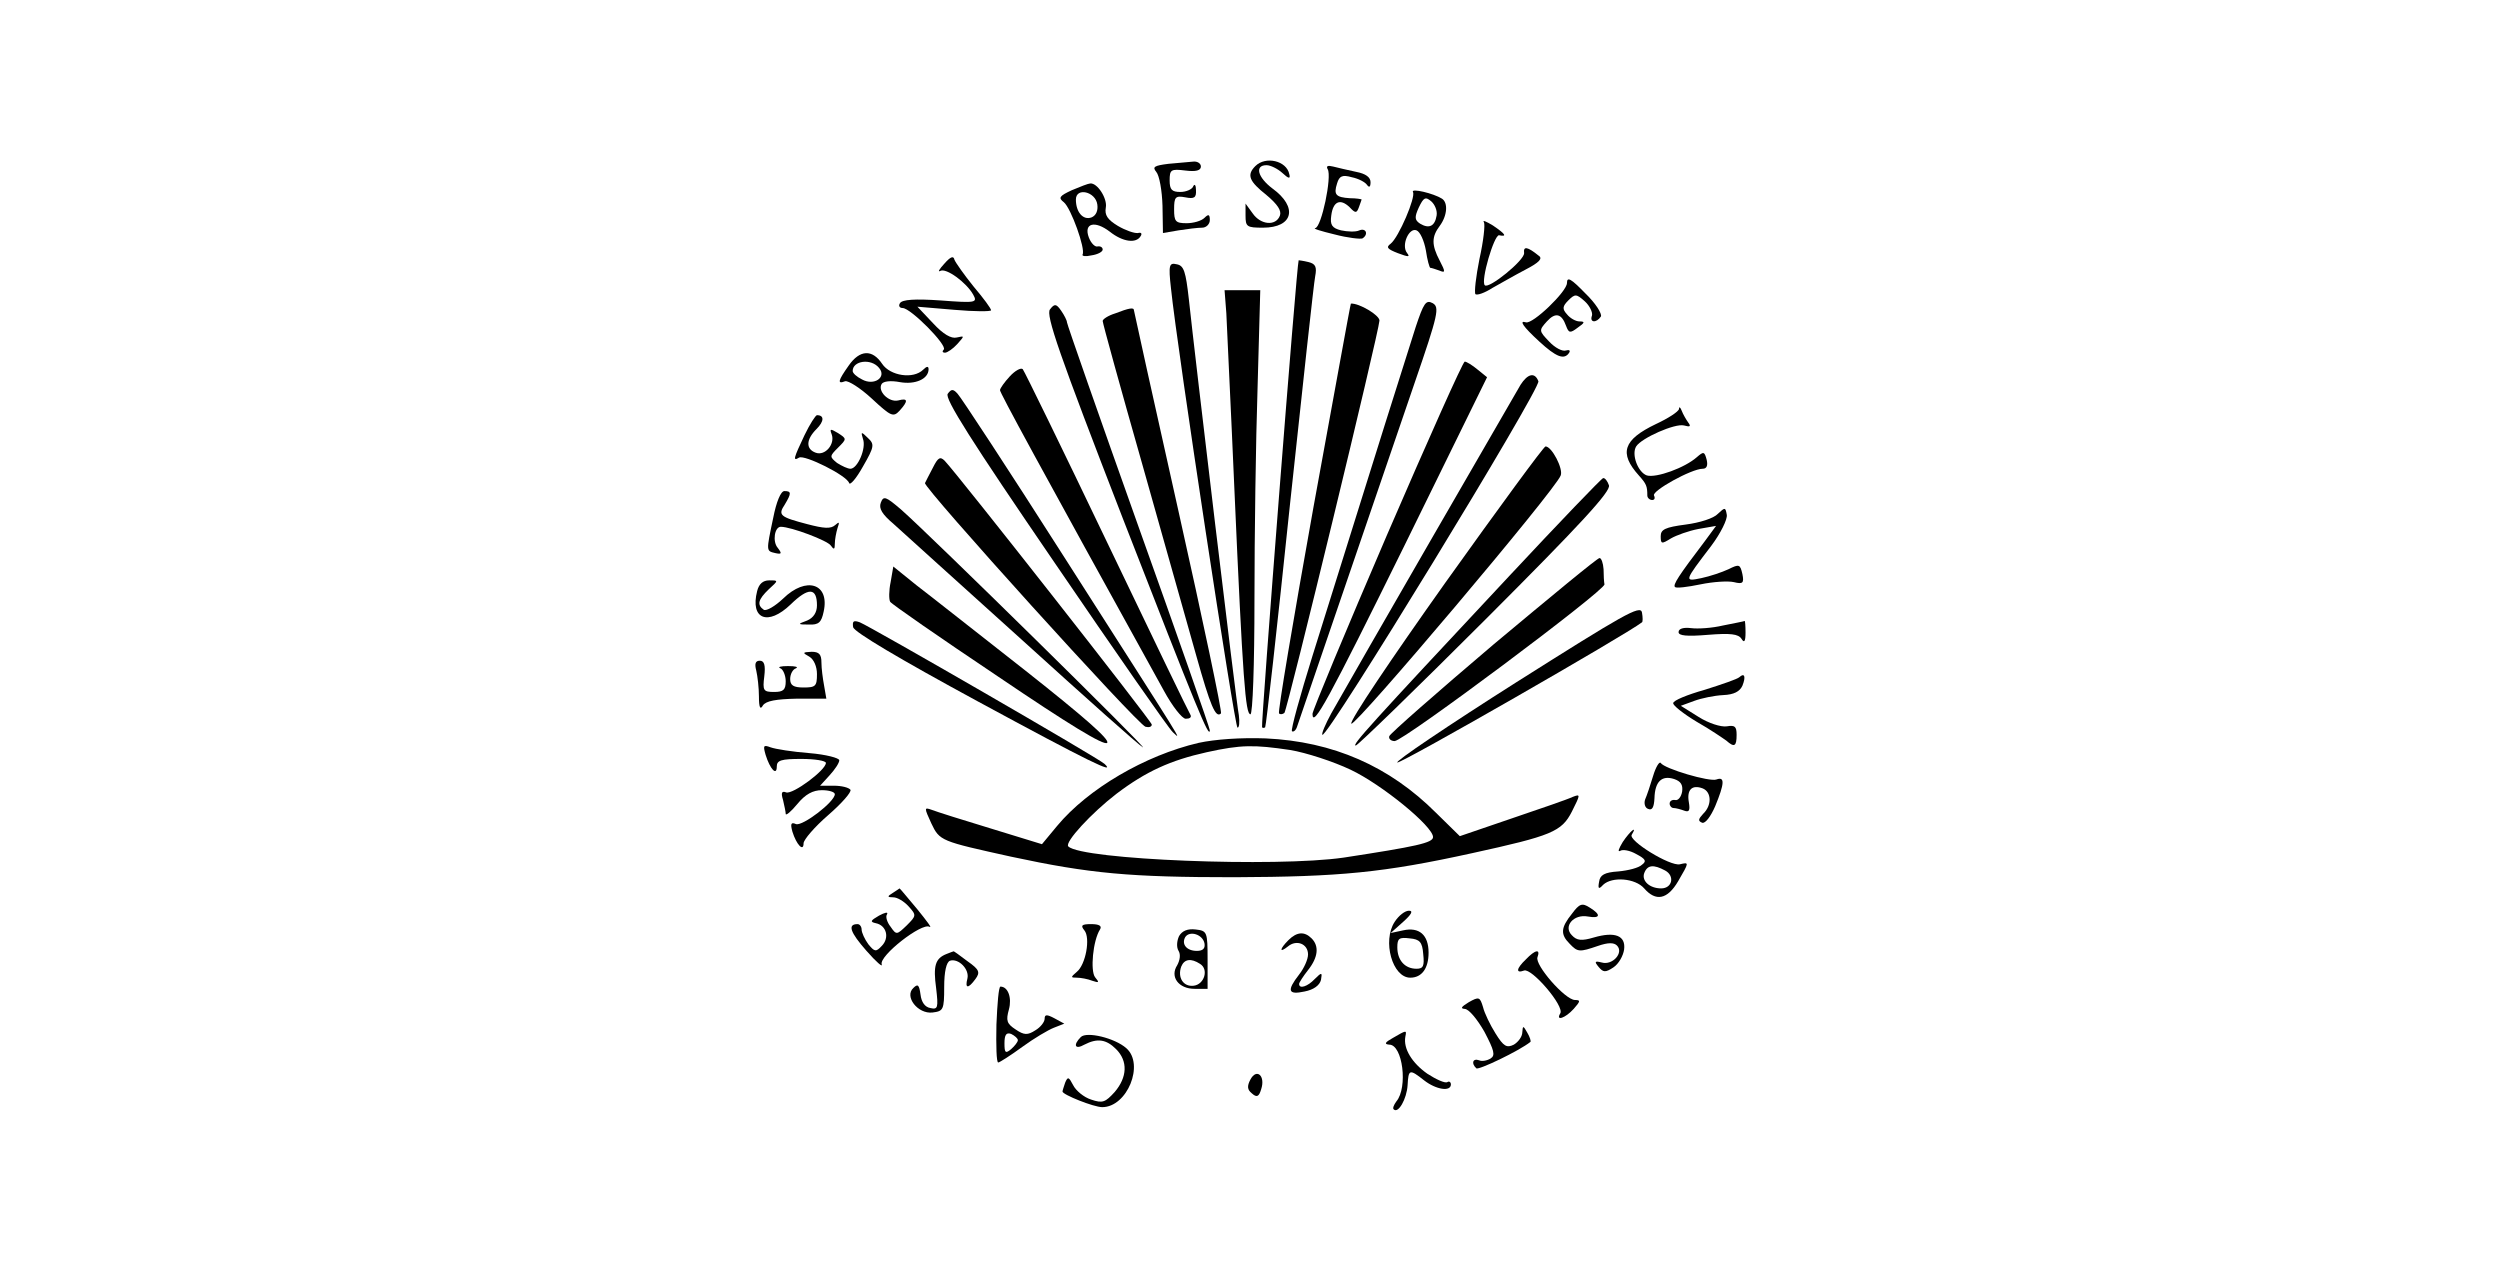<?xml version="1.0" standalone="no"?>
<!DOCTYPE svg PUBLIC "-//W3C//DTD SVG 20010904//EN"
 "http://www.w3.org/TR/2001/REC-SVG-20010904/DTD/svg10.dtd">
<svg version="1.0" xmlns="http://www.w3.org/2000/svg"
 width="560pt" height="285pt" viewBox="0 0 560 285"
 preserveAspectRatio="xMidYMid meet">

<g transform="translate(0,285) scale(0.1,-0.1)"
fill="#000000" stroke="none">
<path d="M2617 2483 c-32 -4 -36 -7 -27 -18 7 -8 13 -42 14 -76 l1 -61 35 6
c19 3 43 6 53 6 9 0 17 8 17 17 0 13 -3 14 -12 5 -7 -7 -25 -12 -40 -12 -25 0
-28 4 -28 31 0 28 3 31 25 27 20 -4 25 -1 24 16 0 11 -3 15 -6 9 -2 -7 -16
-13 -29 -13 -19 0 -24 5 -24 26 0 24 3 26 35 22 24 -3 35 0 35 9 0 7 -8 12
-17 11 -10 -1 -35 -3 -56 -5z"/>
<path d="M2812 2478 c-20 -20 -14 -34 25 -65 25 -21 34 -35 30 -46 -9 -24 -43
-21 -61 5 l-16 22 0 -27 c0 -25 3 -27 39 -27 68 0 79 46 21 88 -33 25 -40 52
-13 52 9 0 25 -8 35 -17 15 -14 19 -14 16 -3 -6 30 -53 41 -76 18z"/>
<path d="M2974 2471 c10 -16 -14 -131 -28 -132 -6 -1 14 -7 43 -14 30 -8 59
-11 63 -9 14 9 8 24 -7 18 -8 -4 -27 -3 -41 0 -20 5 -25 12 -22 33 4 32 20 39
41 19 13 -14 16 -14 21 0 3 9 6 16 6 17 0 1 -12 3 -26 3 -32 2 -37 8 -29 33 5
17 12 20 33 14 15 -3 30 -11 34 -17 5 -7 8 -5 8 6 0 11 -11 19 -32 23 -18 4
-41 9 -52 12 -12 3 -16 1 -12 -6z"/>
<path d="M2401 2424 c-28 -13 -31 -17 -18 -27 16 -13 49 -105 42 -117 -2 -4 7
-5 20 -2 14 2 25 8 25 13 0 5 -5 8 -11 7 -6 -2 -15 7 -20 20 -12 32 13 39 47
13 29 -23 59 -27 69 -10 4 6 1 9 -6 7 -8 -1 -28 6 -45 16 -23 14 -30 24 -27
41 4 20 -19 56 -35 54 -4 0 -22 -7 -41 -15z m57 -32 c2 -14 -3 -25 -13 -29
-19 -7 -35 12 -35 40 0 28 44 18 48 -11z"/>
<path d="M3165 2420 c7 -11 -32 -102 -50 -116 -11 -8 -7 -12 16 -21 24 -9 28
-9 21 0 -14 17 4 58 21 51 8 -3 17 -23 21 -45 3 -21 8 -39 10 -39 3 0 11 -3
20 -6 14 -6 14 -3 1 22 -19 36 -18 54 0 78 17 23 19 52 5 61 -19 12 -70 24
-65 15z m53 -53 c-4 -24 -17 -30 -37 -18 -12 8 -13 14 -3 36 11 23 15 25 28
14 8 -7 14 -21 12 -32z"/>
<path d="M3324 2352 c3 -5 -1 -42 -10 -82 -8 -40 -12 -75 -9 -79 4 -3 21 3 38
14 18 10 51 29 74 41 31 16 39 25 30 31 -26 21 -35 22 -33 6 1 -16 -79 -81
-88 -72 -10 9 21 114 32 112 19 -4 14 3 -14 22 -15 9 -24 13 -20 7z"/>
<path d="M2115 2259 c-11 -12 -15 -19 -9 -16 13 8 59 -26 74 -53 10 -18 6 -19
-73 -13 -58 4 -86 2 -91 -6 -4 -6 -1 -11 6 -11 18 0 101 -84 92 -93 -4 -4 -3
-7 3 -7 5 0 18 9 27 19 17 19 17 19 -1 15 -12 -3 -30 7 -53 32 l-35 37 83 -7
c45 -4 82 -4 82 -1 0 4 -17 27 -39 53 -21 26 -40 53 -43 60 -2 10 -9 7 -23 -9z"/>
<path d="M2909 2267 c-4 -5 -85 -1043 -82 -1046 1 -2 5 -2 7 0 2 2 27 225 55
494 29 270 54 502 57 516 4 21 1 28 -15 32 -12 3 -22 4 -22 4z"/>
<path d="M2623 2204 c14 -136 143 -984 149 -984 4 0 5 12 3 28 -6 29 -99 809
-112 932 -7 62 -11 75 -27 78 -17 4 -19 -1 -13 -54z"/>
<path d="M3510 2216 c0 -19 -77 -93 -92 -88 -16 5 -7 -9 30 -43 38 -35 56 -42
67 -25 3 5 0 7 -7 5 -8 -3 -25 6 -38 20 -23 24 -23 25 -5 45 19 21 33 18 43
-10 6 -16 9 -17 26 -4 16 11 17 14 4 14 -8 0 -21 7 -28 16 -11 12 -10 18 3 31
15 15 18 15 37 -2 11 -10 18 -25 16 -32 -6 -16 10 -17 20 -2 3 6 -12 30 -35
52 -32 33 -41 38 -41 23z"/>
<path d="M2747 2148 c1 -29 10 -206 18 -393 19 -432 25 -505 36 -505 5 0 9
109 9 258 0 141 3 355 7 475 l6 217 -40 0 -40 0 4 -52z"/>
<path d="M3171 2117 c-18 -56 -89 -281 -231 -736 -28 -90 -49 -166 -46 -169 3
-2 8 1 11 9 6 17 186 544 264 772 53 154 56 169 40 178 -15 8 -20 0 -38 -54z"/>
<path d="M2352 2157 c-10 -12 20 -99 163 -468 168 -432 194 -495 195 -475 0 5
-72 211 -160 457 -88 247 -160 453 -160 457 0 4 -6 16 -13 26 -11 16 -15 16
-25 3z"/>
<path d="M2942 1713 c-45 -251 -80 -458 -77 -461 3 -3 8 -2 12 1 7 8 212 854
213 879 0 12 -45 39 -64 38 -1 0 -38 -206 -84 -457z"/>
<path d="M2498 2148 c-16 -5 -28 -13 -28 -17 0 -5 40 -150 89 -322 49 -173
103 -366 121 -429 31 -110 43 -140 55 -128 3 2 -40 206 -95 452 -55 246 -100
449 -100 451 0 7 -11 5 -42 -7z"/>
<path d="M1901 2031 c-24 -34 -26 -42 -8 -35 7 2 34 -15 60 -39 43 -40 48 -42
62 -27 20 22 19 29 -3 23 -21 -5 -47 21 -37 37 4 6 20 8 41 4 34 -6 64 7 64
29 0 7 -4 7 -12 -1 -22 -22 -74 -14 -92 13 -22 33 -50 32 -75 -4z m68 -5 c18
-21 -11 -41 -38 -26 -12 6 -21 14 -21 19 0 23 41 29 59 7z"/>
<path d="M3107 1652 c-92 -214 -167 -394 -167 -401 0 -34 36 32 206 377 l185
377 -21 17 c-12 10 -25 18 -29 18 -4 0 -82 -175 -174 -388z"/>
<path d="M2262 2007 c-12 -13 -22 -27 -22 -31 0 -6 83 -159 367 -673 19 -35
41 -63 49 -63 9 0 13 3 11 8 -3 4 -87 178 -187 387 -100 209 -185 383 -189
388 -4 4 -17 -3 -29 -16z"/>
<path d="M3406 1988 c-13 -22 -374 -647 -424 -736 -13 -24 -22 -45 -20 -48 10
-10 490 776 484 792 -8 21 -24 17 -40 -8z"/>
<path d="M2123 1968 c-8 -10 53 -106 239 -378 137 -201 256 -372 265 -380 20
-18 38 -48 -245 395 -123 193 -230 356 -237 363 -10 11 -14 11 -22 0z"/>
<path d="M3761 1934 c-1 -6 -24 -21 -52 -34 -73 -35 -83 -65 -38 -115 17 -19
19 -24 19 -45 0 -5 5 -10 11 -10 5 0 7 4 4 10 -6 10 84 60 109 60 9 0 12 7 9
20 -5 19 -7 19 -22 6 -27 -24 -91 -47 -112 -41 -20 7 -35 47 -24 65 12 19 87
52 107 47 14 -4 16 -2 10 6 -5 7 -12 19 -15 27 -3 8 -6 10 -6 4z"/>
<path d="M1802 1875 c-24 -51 -27 -59 -12 -50 12 7 107 -40 112 -57 2 -6 16
10 31 37 26 45 26 50 11 64 -15 15 -16 14 -11 -2 8 -21 -12 -67 -28 -67 -6 0
-19 6 -30 13 -17 14 -17 15 2 34 20 20 20 20 0 33 -17 10 -19 10 -14 -3 8 -22
-15 -49 -36 -41 -22 8 -22 29 2 53 17 17 18 31 1 31 -3 0 -16 -20 -28 -45z"/>
<path d="M3237 1544 c-120 -169 -215 -310 -210 -315 8 -8 457 523 469 556 6
15 -20 65 -34 65 -4 0 -105 -138 -225 -306z"/>
<path d="M2090 1803 c-8 -15 -16 -31 -18 -35 -5 -9 477 -542 494 -546 8 -2 14
0 14 5 0 7 -435 561 -464 591 -10 10 -15 7 -26 -15z"/>
<path d="M3380 1559 c-315 -337 -353 -379 -343 -379 4 0 135 127 291 283 214
214 281 287 276 300 -3 9 -9 17 -13 16 -3 0 -98 -99 -211 -220z"/>
<path d="M1732 1690 c-16 -76 -16 -74 5 -79 14 -3 15 -1 5 12 -12 14 -7 47 7
47 23 0 105 -31 112 -42 7 -10 9 -9 9 4 0 9 3 25 6 35 5 14 4 15 -5 7 -10 -9
-25 -8 -63 2 -61 16 -66 20 -50 44 15 25 15 30 -1 30 -8 0 -18 -24 -25 -60z"/>
<path d="M1973 1724 c-5 -13 3 -26 29 -48 19 -17 149 -135 289 -261 140 -127
261 -235 269 -239 16 -9 -479 478 -542 533 -34 29 -39 31 -45 15z"/>
<path d="M3848 1699 c-9 -10 -41 -20 -72 -24 -46 -6 -56 -11 -56 -26 0 -18 2
-18 23 -5 12 7 40 17 61 21 l40 7 -25 -34 c-60 -79 -72 -98 -67 -103 3 -3 28
0 57 6 29 6 62 8 75 5 20 -5 23 -2 19 18 -5 22 -7 23 -31 11 -15 -7 -42 -16
-61 -20 -39 -8 -39 -8 22 72 21 28 37 60 35 70 -3 17 -4 17 -20 2z"/>
<path d="M3345 1406 c-126 -107 -231 -199 -233 -205 -2 -6 4 -11 12 -11 20 0
471 337 470 351 -1 5 -2 20 -2 34 -1 14 -5 25 -9 25 -5 0 -111 -88 -238 -194z"/>
<path d="M1995 1546 c-4 -19 -4 -39 -1 -44 3 -5 111 -80 241 -167 158 -107
238 -156 245 -149 7 7 -53 59 -182 161 -106 83 -216 170 -245 192 l-52 42 -6
-35z"/>
<path d="M1696 1526 c-16 -63 24 -79 75 -30 40 39 59 38 59 -2 0 -16 -8 -28
-22 -34 -22 -8 -22 -9 4 -9 22 -1 28 5 33 29 14 63 -39 80 -91 29 -18 -17 -37
-28 -43 -25 -16 11 -13 23 11 46 22 20 22 20 1 20 -14 0 -23 -8 -27 -24z"/>
<path d="M3397 1322 c-153 -97 -273 -178 -267 -180 8 -3 512 286 548 314 2 1
2 11 0 22 -3 18 -42 -5 -281 -156z"/>
<path d="M1911 1445 c3 -11 102 -70 279 -166 251 -136 311 -165 284 -140 -12
12 -525 308 -548 317 -14 5 -17 3 -15 -11z"/>
<path d="M3860 1449 c-25 -6 -57 -8 -72 -6 -17 2 -28 -1 -28 -9 0 -8 18 -10
66 -6 50 4 68 2 75 -9 6 -10 9 -6 9 14 0 15 -1 27 -2 26 -2 -1 -23 -5 -48 -10z"/>
<path d="M1813 1379 c10 -6 17 -22 17 -39 0 -27 -3 -30 -30 -30 -23 0 -30 5
-30 19 0 11 6 22 13 24 6 3 -1 5 -18 5 -16 0 -24 -2 -17 -5 6 -2 12 -16 12
-29 0 -19 -5 -24 -26 -24 -24 0 -26 3 -22 35 3 25 0 35 -10 35 -10 0 -12 -7
-8 -22 3 -13 6 -39 6 -58 0 -25 3 -31 9 -20 7 10 29 14 76 15 l66 0 -5 29 c-3
16 -6 39 -6 52 0 18 -5 24 -22 24 -21 -1 -21 -2 -5 -11z"/>
<path d="M3896 1333 c-4 -4 -39 -16 -77 -28 -39 -11 -71 -24 -71 -30 -1 -5 23
-24 53 -42 30 -17 59 -37 66 -42 18 -16 23 -13 23 13 0 19 -4 22 -22 19 -13
-2 -41 7 -63 21 l-40 25 30 11 c16 6 45 12 65 13 24 1 37 8 43 21 8 20 5 30
-7 19z"/>
<path d="M2685 1186 c-120 -28 -248 -103 -317 -186 l-34 -41 -114 35 c-63 19
-123 38 -133 42 -17 6 -17 5 -1 -30 19 -40 21 -40 179 -75 177 -38 266 -46
500 -46 236 1 333 10 533 54 178 39 200 48 223 93 19 38 20 40 2 33 -10 -5
-71 -26 -136 -48 l-117 -40 -53 52 c-105 105 -231 160 -382 167 -56 2 -113 -2
-150 -10z m205 -16 c36 -6 97 -26 135 -44 70 -33 185 -127 185 -151 0 -13 -37
-21 -200 -46 -151 -22 -587 -5 -617 25 -9 9 52 75 108 118 66 50 121 75 202
93 77 17 106 17 187 5z"/>
<path d="M1715 1159 c10 -32 25 -48 25 -26 0 14 10 17 55 17 30 0 55 -4 55 -9
0 -16 -74 -71 -89 -66 -10 4 -12 -1 -7 -17 3 -13 6 -27 6 -31 0 -5 12 5 26 22
18 22 35 31 55 31 16 0 29 -4 29 -9 0 -17 -72 -72 -87 -67 -11 5 -13 1 -8 -17
9 -29 25 -46 25 -26 0 8 25 37 55 63 30 26 53 52 50 57 -4 5 -20 9 -37 9 l-31
0 21 23 c12 13 22 28 22 34 0 5 -30 13 -67 16 -38 3 -76 9 -87 13 -16 6 -17 4
-11 -17z"/>
<path d="M3703 1112 c-6 -20 -14 -44 -18 -53 -3 -9 0 -19 7 -21 9 -4 13 4 14
24 1 37 16 52 44 43 15 -5 20 -13 18 -28 -2 -12 -9 -21 -16 -19 -6 1 -12 -2
-12 -8 0 -5 4 -10 9 -10 5 0 16 -3 24 -6 11 -4 13 1 10 19 -5 28 7 40 31 31
20 -8 21 -38 1 -57 -11 -12 -12 -16 -2 -20 7 -2 19 14 29 37 21 51 22 67 3 60
-15 -6 -117 24 -125 37 -3 4 -11 -9 -17 -29z"/>
<path d="M3635 964 c-9 -15 -12 -23 -6 -20 6 4 22 1 36 -7 21 -11 24 -16 13
-24 -7 -7 -31 -13 -53 -15 -31 -2 -41 -8 -43 -23 -3 -16 -1 -18 9 -7 20 19 72
15 92 -8 26 -30 52 -25 76 16 25 43 25 43 4 38 -22 -5 -116 53 -108 66 14 23
-4 8 -20 -16z m95 -64 c22 -12 16 -40 -9 -40 -26 0 -44 17 -38 34 7 19 21 20
47 6z"/>
<path d="M2000 850 c-13 -8 -13 -10 1 -10 9 0 24 -9 34 -20 18 -20 18 -21 -4
-43 -22 -21 -23 -22 -36 -3 -8 10 -12 23 -8 28 3 6 -5 4 -18 -3 -19 -11 -21
-14 -7 -17 24 -5 31 -33 13 -51 -13 -14 -16 -13 -30 4 -8 11 -15 26 -15 33 0
6 -4 12 -9 12 -23 0 -17 -18 20 -60 22 -25 37 -38 34 -30 -6 19 90 94 107 84
7 -4 -6 13 -27 39 -22 26 -39 47 -40 47 0 0 -7 -5 -15 -10z"/>
<path d="M3521 803 c-25 -31 -26 -46 -5 -67 18 -19 22 -19 63 -5 23 8 36 8 43
1 16 -16 -10 -45 -34 -38 -16 4 -17 2 -7 -10 10 -12 15 -13 33 -1 12 8 22 26
24 40 4 31 -20 41 -68 27 -27 -8 -38 -7 -49 5 -20 20 4 48 36 42 28 -5 30 4 4
20 -17 11 -23 9 -40 -14z"/>
<path d="M3124 785 c-28 -43 -5 -125 35 -125 26 0 41 21 41 56 0 40 -21 58
-57 50 l-28 -6 28 25 c19 17 23 25 13 25 -9 0 -23 -11 -32 -25z m64 -72 c3
-27 0 -33 -15 -33 -26 0 -43 19 -43 48 0 20 4 23 28 20 22 -2 28 -8 30 -35z"/>
<path d="M2429 766 c14 -17 3 -77 -17 -93 -14 -12 -14 -13 0 -13 9 0 25 -3 35
-7 15 -5 16 -4 6 8 -11 14 -5 82 11 107 5 8 -2 12 -20 12 -21 0 -24 -3 -15
-14z"/>
<path d="M2641 753 c-5 -11 -6 -25 -1 -33 5 -8 3 -21 -3 -32 -17 -26 3 -53 39
-53 l29 0 0 65 c0 63 -1 65 -27 68 -18 2 -30 -3 -37 -15z m57 -16 c2 -11 -3
-17 -17 -17 -23 0 -35 15 -26 31 10 15 39 6 43 -14z m-10 -46 c20 -12 10 -46
-14 -49 -23 -3 -37 18 -28 43 7 17 22 19 42 6z"/>
<path d="M2886 744 c-20 -20 -21 -30 -1 -14 19 16 45 6 45 -18 0 -11 -9 -31
-20 -45 -28 -36 -25 -46 12 -38 21 4 34 14 37 26 3 17 2 18 -14 2 -16 -17 -35
-23 -35 -11 0 3 9 17 20 31 23 29 25 54 8 71 -16 16 -33 15 -52 -4z"/>
<path d="M2120 713 c-25 -10 -30 -26 -23 -77 5 -43 4 -48 -13 -44 -12 2 -20
13 -22 30 -3 22 -6 25 -16 15 -21 -19 10 -59 43 -55 24 3 26 6 26 57 0 35 5
56 13 59 19 6 44 -19 39 -40 -6 -23 2 -23 18 -1 11 15 9 21 -18 40 -17 13 -31
23 -31 22 -1 0 -8 -3 -16 -6z"/>
<path d="M3418 701 c-22 -21 -23 -32 -4 -25 17 6 91 -80 81 -96 -11 -18 11
-11 30 10 15 17 16 20 3 20 -22 0 -91 79 -84 96 7 19 -5 17 -26 -5z"/>
<path d="M2232 555 c-1 -47 0 -85 4 -85 3 0 28 16 54 35 26 19 58 38 71 43
l23 9 -22 12 c-17 9 -22 9 -22 -1 0 -7 -9 -19 -21 -26 -17 -11 -25 -11 -44 2
-20 13 -22 20 -15 45 7 26 -2 51 -19 51 -4 0 -7 -38 -9 -85z m48 -35 c0 -4 -7
-13 -15 -20 -13 -11 -15 -8 -15 13 0 19 4 25 15 21 8 -4 15 -10 15 -14z"/>
<path d="M3290 605 c-16 -10 -20 -14 -9 -15 9 0 28 -23 44 -51 22 -42 25 -53
14 -60 -8 -5 -20 -7 -26 -4 -14 5 -18 -7 -6 -18 4 -5 96 39 121 59 2 1 -1 11
-7 21 -9 16 -10 16 -11 1 0 -10 -9 -22 -19 -28 -16 -8 -23 -4 -41 25 -12 19
-25 46 -28 59 -7 23 -9 24 -32 11z"/>
<path d="M2421 527 c-18 -18 -13 -29 8 -17 29 15 49 12 71 -10 27 -27 25 -63
-3 -96 -21 -23 -27 -26 -53 -17 -16 5 -34 20 -40 32 -10 19 -12 20 -18 6 -3
-9 -6 -18 -6 -20 0 -7 70 -35 89 -35 56 0 95 96 54 132 -26 23 -89 38 -102 25z"/>
<path d="M3120 525 c-18 -10 -20 -14 -8 -15 30 0 42 -96 16 -127 -6 -8 -9 -16
-6 -18 10 -10 29 23 31 54 2 36 4 37 37 11 27 -21 60 -26 60 -9 0 5 -4 8 -8 5
-5 -3 -25 6 -45 19 -34 24 -54 56 -49 83 3 15 3 15 -28 -3z"/>
<path d="M2801 432 c-8 -15 -7 -23 3 -31 11 -10 16 -8 21 9 10 30 -10 48 -24
22z"/>
</g>
</svg>
